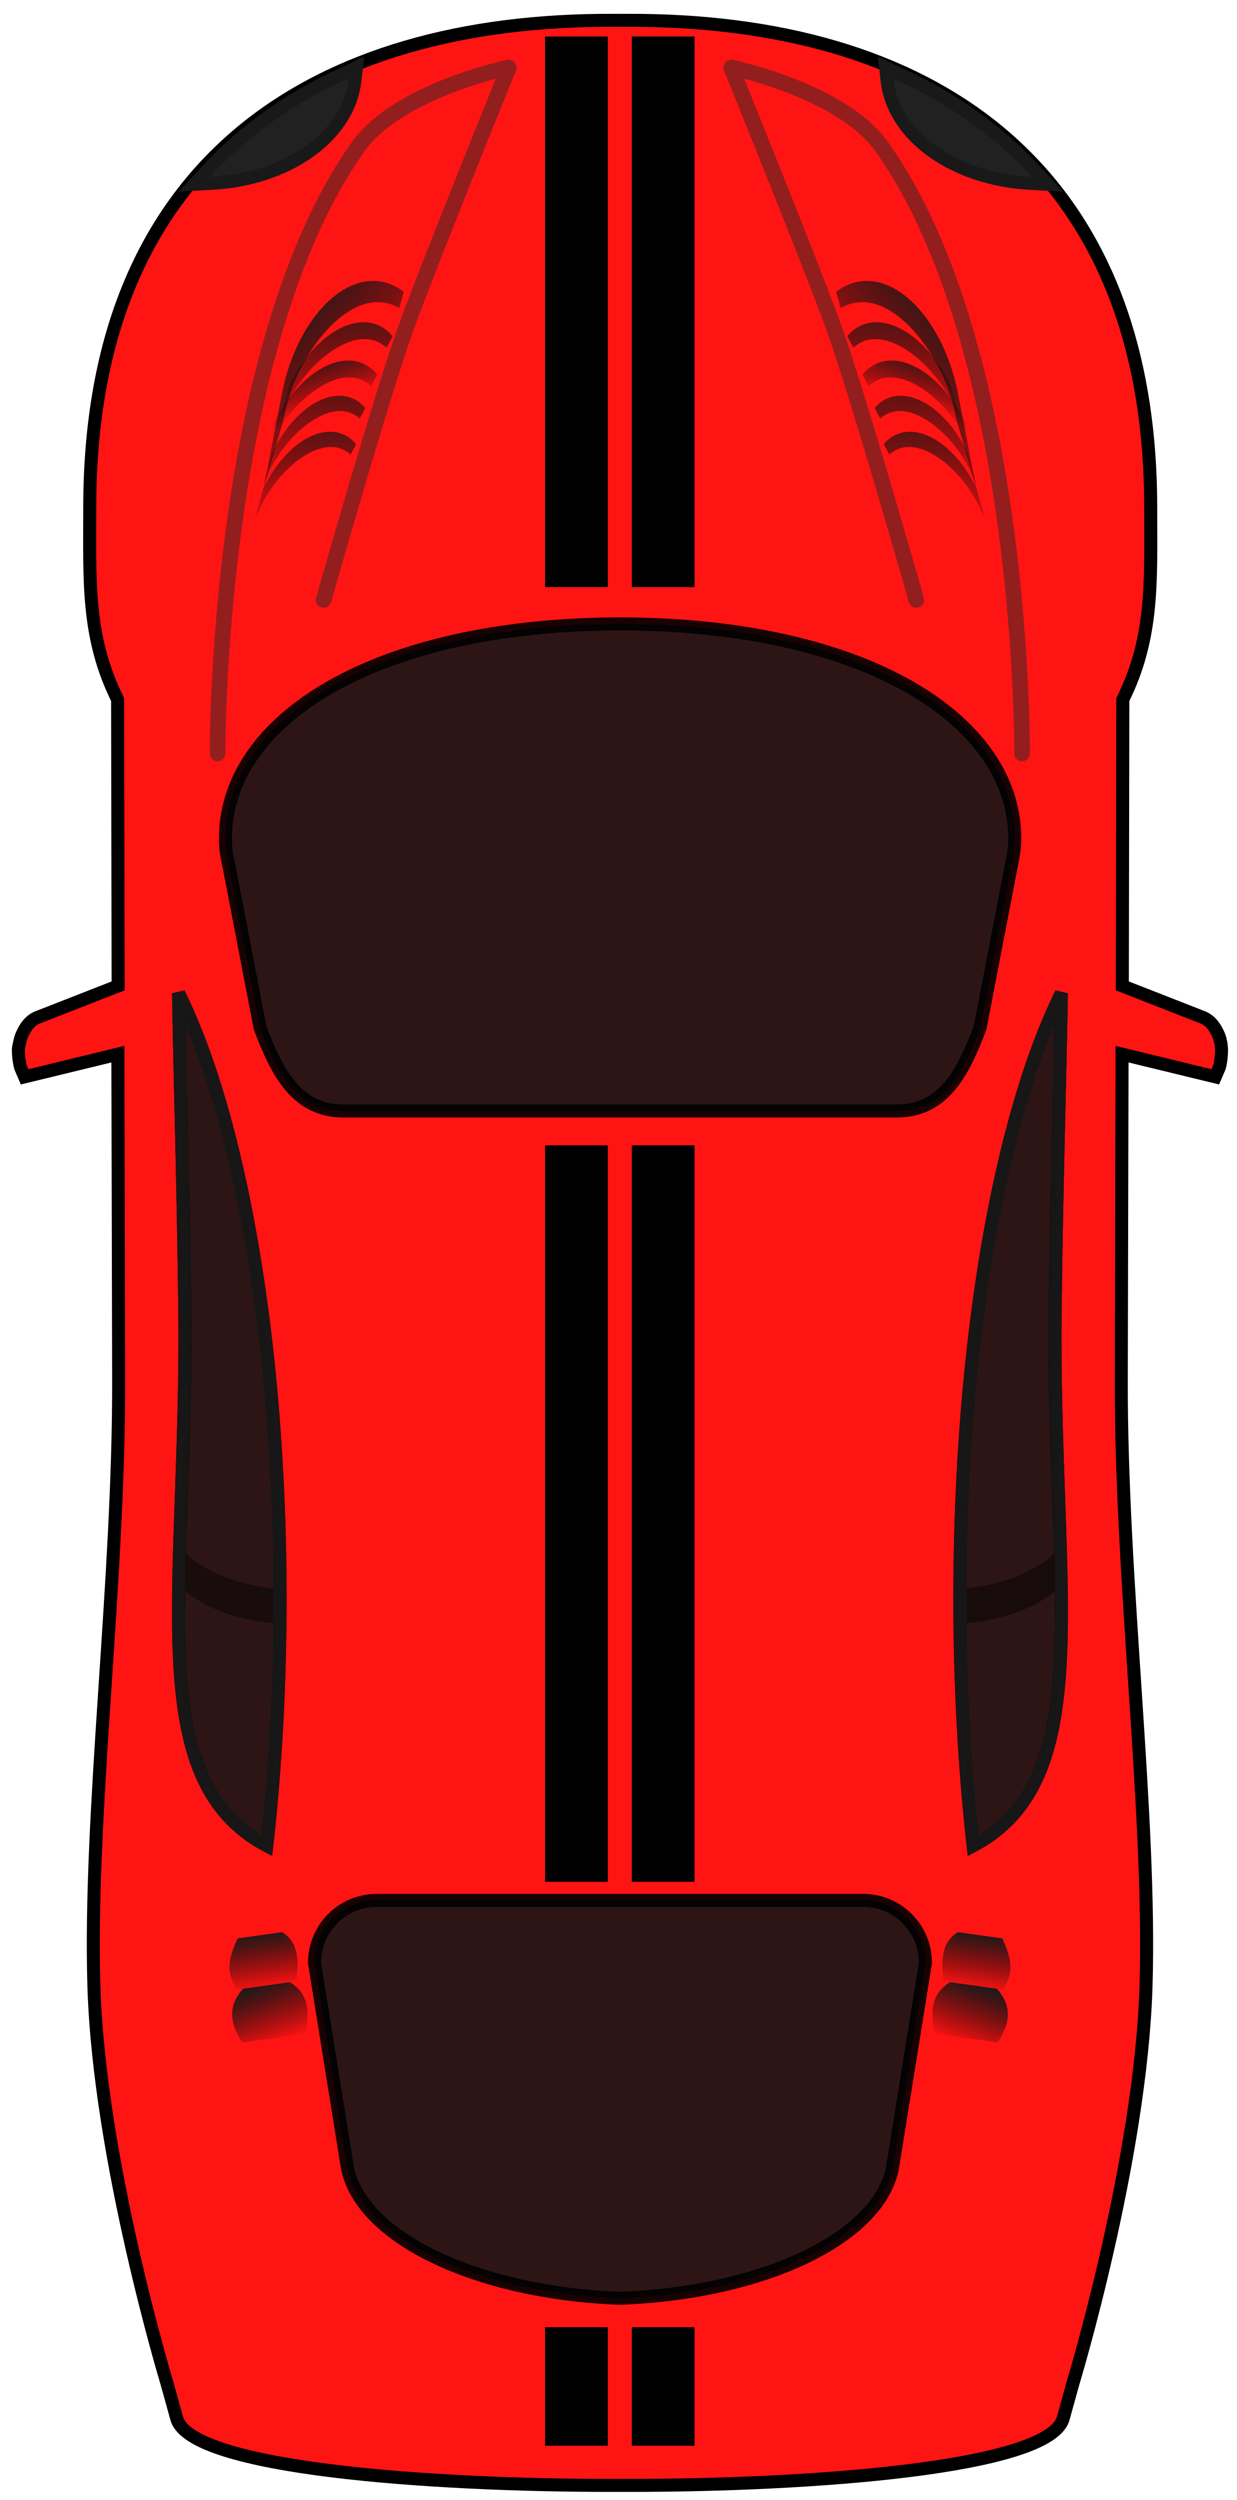 <?xml version="1.0" encoding="utf-8"?>
<!-- Generator: Adobe Illustrator 24.3.0, SVG Export Plug-In . SVG Version: 6.00 Build 0)  -->
<svg version="1.1"
	 id="car-style-1" inkscape:version="0.91 r13725" sodipodi:docname="stripes.svg" xmlns:cc="http://creativecommons.org/ns#" xmlns:dc="http://purl.org/dc/elements/1.1/" xmlns:inkscape="http://www.inkscape.org/namespaces/inkscape" xmlns:rdf="http://www.w3.org/1999/02/22-rdf-syntax-ns#" xmlns:sodipodi="http://sodipodi.sourceforge.net/DTD/sodipodi-0.dtd" xmlns:svg="http://www.w3.org/2000/svg"
	 xmlns="http://www.w3.org/2000/svg" xmlns:xlink="http://www.w3.org/1999/xlink" x="0px" y="0px" viewBox="0 0 475 959.3"
	 style="enable-background:new 0 0 475 959.3;" xml:space="preserve">
<style type="text/css">
	.st0{fill:#FF1414;fill-opacity:0.996;stroke:#000000;stroke-width:5;stroke-miterlimit:10;}
	.st1{opacity:0.9;fill:#161616;fill-opacity:0.996;stroke:#000000;stroke-width:5;enable-background:new    ;}
	.st2{opacity:0.5;fill-opacity:0.996;enable-background:new    ;}
	.st3{fill:#212121;stroke:#191919;stroke-width:5;}
	.st4{opacity:0.5;fill:none;stroke:#292929;stroke-width:6;stroke-linecap:round;stroke-linejoin:round;enable-background:new    ;}
	.st5{fill:url(#path3757_1_);}
	.st6{fill:url(#path3787_1_);}
	.st7{fill:url(#path3752_1_);}
	.st8{fill:url(#path3735_1_);}
	.st9{fill:url(#path3783_1_);}
	.st10{fill:url(#path3799_1_);}
	.st11{fill:url(#path3803_1_);}
	.st12{fill:url(#rect3861_1_);}
	.st13{fill:url(#path3864_1_);}
	.st14{opacity:0.9;fill:#191919;enable-background:new    ;}
	.st15{opacity:0.5;fill:#020202;fill-opacity:0.996;enable-background:new    ;}
	.st16{fill:url(#path4165_1_);}
	.st17{fill:url(#path4167_1_);}
	.st18{fill:url(#path4169_1_);}
	.st19{fill:url(#path4171_1_);}
	.st20{fill:url(#path4173_1_);}
	.st21{fill:url(#path4175_1_);}
	.st22{fill:url(#path4177_1_);}
	.st23{fill:url(#path4179_1_);}
	.st24{fill:url(#path4181_1_);}
</style>
<g>
	<g id="layer1" transform="translate(-52.937 -486.69)">
		<g id="g3890">
			<path id="car-color" class="st0" d="M60,889.9c0,1.5,0.3,4.7,0.9,6.5l1.5,3.5l35.8-8.7l0.3,124.8c0.2,78-11.5,166.5-9.5,232.9
				s28,152.1,28,152.1l3.8,13.7c5.3,19.3,97.4,25.7,166.8,25.7c1.1,0,2.3,0,3.4,0s2.3,0,3.4,0c69.4,0,161.5-6.5,166.8-25.7l3.8-13.7
				c0,0,26-85.7,28-152.1s-9.7-155-9.5-232.9l0.3-124.8l35.8,8.7l1.5-3.5c0.6-1.7,0.9-5,0.9-6.5c0-0.8-0.1-1.8-0.2-2.7
				c-0.1-0.3-0.1-0.6-0.2-0.9c-0.1-0.3-0.2-0.6-0.2-0.9c-0.2-0.6-0.4-1.3-0.7-1.9c-0.8-1.8-1.9-3.5-3.3-4.8l0,0
				c-0.7-0.6-1.5-1.1-2.3-1.5L483.9,865l0.2-109.9c11.9-23.9,10.7-45.5,10.7-73.6c0-133.2-86.6-187.6-201.4-187c-0.8,0-1.6,0-2.3,0
				c-0.8,0-1.6,0-2.3,0c-114.8-0.6-201.4,53.7-201.4,187c0,28.1-1.2,49.7,10.7,73.6L98.3,865l-31.2,12.2c-0.8,0.4-1.6,0.8-2.3,1.5
				l0,0c-1.4,1.2-2.5,3-3.3,4.8c-0.3,0.6-0.5,1.2-0.7,1.9c-0.1,0.3-0.2,0.6-0.2,0.9c-0.1,0.3-0.2,0.6-0.2,0.9
				C60.1,888.1,60,889,60,889.9L60,889.9z"/>
			<path id="path3643" class="st1" d="M421.5,1100.1c0,33.4,1.8,65.3,5.1,94.8c48.7-25.7,30.3-98,31.5-205.6
				c0.6-49.7,1.9-89.5,2.4-121.5C437.2,914.9,421.5,1001.3,421.5,1100.1L421.5,1100.1z"/>
			<path id="path3658" class="st2" d="M421.5,1100.1c0,3.2,0,6.4,0.1,9.6c16.2-0.8,30.3-6.4,38.8-14.6c-0.1-4.7-0.2-9.5-0.3-14.4
				c-8.2,8.6-22.2,14.6-38.6,15.7C421.5,1097.6,421.5,1098.8,421.5,1100.1L421.5,1100.1z"/>
			<path id="path3707" class="st3" d="M393,512.6l0.6,5.1c2.5,21.5,26,37.7,54.5,39.3l7.1,0.4l-4.8-5.2
				c-14.7-15.9-32.5-28.3-52.8-37.4L393,512.6L393,512.6z"/>
			<path id="path3715" class="st4" d="M404.8,716.9c0,0-22.6-79.7-32-105.4c-9.8-26.8-39.1-98.9-39.1-98.9s42.5,8.7,57.9,30.5
				c54.9,77.2,53.8,232.7,53.8,232.7"/>
			
				<linearGradient id="path3757_1_" gradientUnits="userSpaceOnUse" x1="938.438" y1="1577.172" x2="915.268" y2="1569.553" gradientTransform="matrix(4.489659e-11 -1 1 4.489659e-11 -1163.627 1561.739)">
				<stop  offset="0" style="stop-color:#1A1A1A"/>
				<stop  offset="1" style="stop-color:#000000;stop-opacity:0"/>
			</linearGradient>
			<path id="path3757" class="st5" d="M384.1,630.4l2.3,4.4c1.2-1,2.4-1.8,3.8-2.4c11.7-4.8,29.2,10.7,35.8,26.9
				c0.2,0.5,0.8,1.8,1.7,3.4l-3.9-13.6c-8.5-17.3-23.1-27.5-34-23C387.7,627.1,385.7,628.5,384.1,630.4L384.1,630.4z"/>
			
				<linearGradient id="path3787_1_" gradientUnits="userSpaceOnUse" x1="957.567" y1="1264.324" x2="945.807" y2="1264.385" gradientTransform="matrix(4.489659e-11 -1 1 4.489659e-11 -863.065 1548.609)">
				<stop  offset="0" style="stop-color:#1A1A1A"/>
				<stop  offset="1" style="stop-color:#000000;stop-opacity:0"/>
			</linearGradient>
			<path id="path3787" class="st6" d="M379.7,621.9l2.3,4.4c1.2-1,2.4-1.8,3.8-2.4c11.7-4.8,29.2,10.7,35.8,26.9
				c0.2,0.5,0.8,1.8,1.7,3.4l-3.9-13.6c-8.5-17.3-23.1-27.5-34-23C383.2,618.5,381.3,619.9,379.7,621.9L379.7,621.9z"/>
			
				<linearGradient id="path3752_1_" gradientUnits="userSpaceOnUse" x1="949.24" y1="1267.958" x2="885.16" y2="1262.368" gradientTransform="matrix(4.489659e-11 -1 1 4.489659e-11 -864.485 1542.422)">
				<stop  offset="0" style="stop-color:#1A1A1A"/>
				<stop  offset="1" style="stop-color:#000000;stop-opacity:0"/>
			</linearGradient>
			<path id="path3752" class="st7" d="M378.3,615.7l2.3,4.4c1.2-1,2.4-1.8,3.8-2.4c11.7-4.8,29.2,10.7,35.8,26.9
				c0.2,0.5,0.8,1.8,1.7,3.4l-3.9-13.6c-8.5-17.3-23.1-27.5-34-23C381.8,612.3,379.8,613.8,378.3,615.7L378.3,615.7z"/>
			
				<linearGradient id="path3735_1_" gradientUnits="userSpaceOnUse" x1="956.864" y1="1288.732" x2="943.404" y2="1281.702" gradientTransform="matrix(4.489659e-11 -1 1 4.489659e-11 -863.065 1548.609)">
				<stop  offset="0" style="stop-color:#1A1A1A"/>
				<stop  offset="1" style="stop-color:#000000;stop-opacity:0"/>
			</linearGradient>
			<path id="path3735" class="st8" d="M374,598.7l1.8,6.2c1.7-1,3.5-1.7,5.5-2c16-3.1,34.3,21,38.5,43c0.6,3.4,8.6,28.9,8.8,32.2
				l0,0l-8-41.4c-5.5-26.3-22.4-44.9-38.2-41.9C379.3,595.4,376.5,596.7,374,598.7L374,598.7z"/>
			
				<linearGradient id="path3783_1_" gradientUnits="userSpaceOnUse" x1="935.054" y1="1292.682" x2="890.334" y2="1241.712" gradientTransform="matrix(4.489659e-11 -1 1 4.489659e-11 -863.065 1548.609)">
				<stop  offset="0" style="stop-color:#1A1A1A"/>
				<stop  offset="1" style="stop-color:#000000;stop-opacity:0"/>
			</linearGradient>
			<path id="path3783" class="st9" d="M374,598.7l1.8,6.2c1.7-1,3.5-1.7,5.5-2c16-3.1,34.3,21,38.5,43c0.6,3.4,8.6,28.9,8.8,32.2
				l0,0l-8-41.4c-5.5-26.3-22.4-44.9-38.2-41.9C379.3,595.4,376.5,596.7,374,598.7L374,598.7z"/>
			
				<linearGradient id="path3799_1_" gradientUnits="userSpaceOnUse" x1="913.225" y1="1351.387" x2="830.615" y2="1352.637" gradientTransform="matrix(4.010613e-11 -0.893 0.893 4.010613e-11 -799.571 1428.775)">
				<stop  offset="0" style="stop-color:#1A1A1A"/>
				<stop  offset="1" style="stop-color:#000000;stop-opacity:0"/>
			</linearGradient>
			<path id="path3799" class="st10" d="M388.8,643.3l2.1,4c1-0.9,2.2-1.6,3.4-2.1c10.5-4.3,26.1,9.6,32,24c0.2,0.5,0.8,1.6,1.5,3
				l-3.5-12.2c-7.6-15.5-20.6-24.5-30.4-20.5C391.9,640.3,390.2,641.6,388.8,643.3L388.8,643.3z"/>
			
				<linearGradient id="path3803_1_" gradientUnits="userSpaceOnUse" x1="904.932" y1="1354.523" x2="837.172" y2="1350.523" gradientTransform="matrix(4.010613e-11 -0.893 0.893 4.010613e-11 -795.991 1442.582)">
				<stop  offset="0" style="stop-color:#1A1A1A"/>
				<stop  offset="1" style="stop-color:#000000;stop-opacity:0"/>
			</linearGradient>
			<path id="path3803" class="st11" d="M392.3,657.1l2.1,4c1-0.9,2.2-1.6,3.4-2.1c10.5-4.3,26.1,9.6,32,24c0.2,0.5,0.8,1.6,1.5,3
				l-3.5-12.2c-7.6-15.5-20.6-24.5-30.4-20.5C395.5,654.1,393.7,655.4,392.3,657.1L392.3,657.1z"/>
			
				<linearGradient id="rect3861_1_" gradientUnits="userSpaceOnUse" x1="403.246" y1="1645.779" x2="379.136" y2="1640.319" gradientTransform="matrix(0.138 -0.99 0.99 0.138 -1255.784 1419.998)">
				<stop  offset="0" style="stop-color:#1A1A1A"/>
				<stop  offset="1" style="stop-color:#000000;stop-opacity:0"/>
			</linearGradient>
			<path id="rect3861" class="st12" d="M412,1267.1c-2-8.3-1.5-15.5,5.8-19.8l17.9,2.5c6.2,6.9,5,13.8,0.2,20.6L412,1267.1
				L412,1267.1z"/>
			
				<linearGradient id="path3864_1_" gradientUnits="userSpaceOnUse" x1="412.636" y1="1643.239" x2="390.366" y2="1642.829" gradientTransform="matrix(0.138 -0.99 0.99 0.138 -1254.502 1409.738)">
				<stop  offset="0" style="stop-color:#1A1A1A"/>
				<stop  offset="1" style="stop-color:#000000;stop-opacity:0"/>
			</linearGradient>
			<path id="path3864" class="st13" d="M415.3,1246.9c-1.2-8.2-0.6-15.2,5.5-18.8l17,2.4c3,6.5,5.2,13,0.1,19.6L415.3,1246.9
				L415.3,1246.9z"/>
			<path id="path4025" class="st14" d="M419.1,1100.1c0,33.5,1.8,65.5,5.1,95.1l0.4,3.7l3.2-1.7c12.7-6.7,21.1-16.6,26.4-29.1
				s7.6-27.6,8.4-45.1c1.6-35-2.6-80-2-133.6c0.6-49.7,1.9-89.5,2.4-121.5l-4.8-1.1C434.6,914.5,419,1001,419.1,1100.1L419.1,1100.1
				z M424.1,1100.1c0-91.2,13.5-171.7,33.7-220.1c-0.6,30-1.6,65.2-2.1,109.3c-0.6,53.9,3.7,99,2,133.4c-0.8,17.2-3.1,31.8-8.1,43.4
				c-4.5,10.5-11.2,18.5-20.9,24.5C425.7,1162.3,424.1,1131.9,424.1,1100.1L424.1,1100.1z"/>
			<path id="rect2864" class="st1" d="M173.7,1239.9l12.5,77.7c4.4,27.1,48.8,48.9,104.8,51c56.1-2.1,100.5-23.8,104.8-51l12.5-77.7
				c0-13.3-10.7-24-24-24H197.7C184.4,1215.9,173.7,1226.6,173.7,1239.9L173.7,1239.9z"/>
			<path id="path3703" class="st1" d="M139.5,808.4c0,3,0.3,5.9,1,8.8l0,0l12.3,63.8c6.6,17.7,14.3,32,32,32h212.5
				c17.7,0,25.4-14.3,32-32l12.3-63.8l0,0c0.6-2.9,1-5.8,1-8.8c0-45.4-57.4-82.2-151.5-82.3C196.8,726.2,139.5,763,139.5,808.4
				L139.5,808.4z"/>
			<path id="path4157" class="st1" d="M160.5,1100.1c0,33.4-1.8,65.3-5.1,94.8c-48.7-25.7-30.3-98-31.5-205.6
				c-0.6-49.7-1.9-89.5-2.4-121.5C144.8,914.9,160.5,1001.3,160.5,1100.1L160.5,1100.1z"/>
			<path id="path4159" class="st15" d="M160.5,1100.1c0,3.2,0,6.4-0.1,9.6c-16.2-0.8-30.3-6.4-38.8-14.6c0.1-4.7,0.2-9.5,0.3-14.4
				c8.2,8.6,22.2,14.6,38.6,15.7C160.5,1097.6,160.4,1098.8,160.5,1100.1L160.5,1100.1z"/>
			<path id="path4161" class="st3" d="M189.8,512.6l-0.6,5.1c-2.5,21.5-26,37.7-54.5,39.3l-7.1,0.4l4.8-5.2
				c14.7-15.9,32.5-28.3,52.8-37.4L189.8,512.6L189.8,512.6z"/>
			<path id="path4163" class="st4" d="M177.2,716.9c0,0,22.6-79.7,32-105.4c9.8-26.8,39.1-98.9,39.1-98.9s-42.5,8.7-57.9,30.5
				c-54.9,77.2-53.9,232.7-53.9,232.7"/>
			
				<linearGradient id="path4165_1_" gradientUnits="userSpaceOnUse" x1="938.452" y1="119.13" x2="915.282" y2="111.51" gradientTransform="matrix(4.489659e-11 -1 -1 -4.489659e-11 287.48 1561.739)">
				<stop  offset="0" style="stop-color:#1A1A1A"/>
				<stop  offset="1" style="stop-color:#000000;stop-opacity:0"/>
			</linearGradient>
			<path id="path4165" class="st16" d="M197.8,630.4l-2.3,4.4c-1.2-1-2.4-1.8-3.8-2.4c-11.7-4.8-29.2,10.7-35.8,26.9
				c-0.2,0.5-0.8,1.8-1.7,3.4l3.9-13.6c8.5-17.3,23.1-27.5,34-23C194.3,627.1,196.3,628.5,197.8,630.4L197.8,630.4z"/>
			
				<linearGradient id="path4167_1_" gradientUnits="userSpaceOnUse" x1="957.566" y1="-193.759" x2="945.806" y2="-193.7" gradientTransform="matrix(4.489659e-11 -1 -1 -4.489659e-11 -13.02 1548.609)">
				<stop  offset="0" style="stop-color:#1A1A1A"/>
				<stop  offset="1" style="stop-color:#000000;stop-opacity:0"/>
			</linearGradient>
			<path id="path4167" class="st17" d="M202.3,621.9l-2.3,4.4c-1.2-1-2.4-1.8-3.8-2.4c-11.7-4.8-29.2,10.7-35.8,26.9
				c-0.2,0.5-0.8,1.8-1.7,3.4l3.9-13.6c8.5-17.3,23.1-27.5,34-23C198.8,618.5,200.7,619.9,202.3,621.9L202.3,621.9z"/>
			
				<linearGradient id="path4169_1_" gradientUnits="userSpaceOnUse" x1="949.249" y1="-190.146" x2="885.169" y2="-195.736" gradientTransform="matrix(4.489659e-11 -1 -1 -4.489659e-11 -11.62 1542.422)">
				<stop  offset="0" style="stop-color:#1A1A1A"/>
				<stop  offset="1" style="stop-color:#000000;stop-opacity:0"/>
			</linearGradient>
			<path id="path4169" class="st18" d="M203.7,615.7l-2.3,4.4c-1.2-1-2.4-1.8-3.8-2.4c-11.7-4.8-29.2,10.7-35.8,26.9
				c-0.2,0.5-0.8,1.8-1.7,3.4l3.9-13.6c8.5-17.3,23.1-27.5,34-23C200.2,612.3,202.1,613.8,203.7,615.7L203.7,615.7z"/>
			
				<linearGradient id="path4171_1_" gradientUnits="userSpaceOnUse" x1="956.899" y1="-169.336" x2="943.439" y2="-176.366" gradientTransform="matrix(4.489659e-11 -1 -1 -4.489659e-11 -13.02 1548.609)">
				<stop  offset="0" style="stop-color:#1A1A1A"/>
				<stop  offset="1" style="stop-color:#000000;stop-opacity:0"/>
			</linearGradient>
			<path id="path4171" class="st19" d="M208,598.7l-1.8,6.2c-1.7-1-3.5-1.7-5.5-2c-16-3.1-34.3,21-38.5,43
				c-0.6,3.4-8.6,28.9-8.8,32.2l0,0l8-41.4c5.5-26.3,22.4-44.9,38.2-41.9C202.7,595.4,205.5,596.7,208,598.7L208,598.7z"/>
			
				<linearGradient id="path4173_1_" gradientUnits="userSpaceOnUse" x1="935.096" y1="-165.355" x2="890.376" y2="-216.325" gradientTransform="matrix(4.489659e-11 -1 -1 -4.489659e-11 -13.02 1548.609)">
				<stop  offset="0" style="stop-color:#1A1A1A"/>
				<stop  offset="1" style="stop-color:#000000;stop-opacity:0"/>
			</linearGradient>
			<path id="path4173" class="st20" d="M208,598.7l-1.8,6.2c-1.7-1-3.5-1.7-5.5-2c-16-3.1-34.3,21-38.5,43
				c-0.6,3.4-8.6,28.9-8.8,32.2l0,0l8-41.4c5.5-26.3,22.4-44.9,38.2-41.9C202.7,595.4,205.5,596.7,208,598.7L208,598.7z"/>
			
				<linearGradient id="path4175_1_" gradientUnits="userSpaceOnUse" x1="913.223" y1="-280.904" x2="830.613" y2="-279.654" gradientTransform="matrix(4.010613e-11 -0.893 -0.893 -4.010613e-11 -76.554 1428.775)">
				<stop  offset="0" style="stop-color:#1A1A1A"/>
				<stop  offset="1" style="stop-color:#000000;stop-opacity:0"/>
			</linearGradient>
			<path id="path4175" class="st21" d="M193.2,643.3l-2.1,4c-1-0.9-2.2-1.6-3.4-2.1c-10.5-4.3-26.1,9.6-32,24
				c-0.2,0.5-0.8,1.6-1.5,3l3.5-12.2c7.6-15.5,20.6-24.5,30.4-20.5C190.1,640.3,191.8,641.6,193.2,643.3L193.2,643.3z"/>
			
				<linearGradient id="path4177_1_" gradientUnits="userSpaceOnUse" x1="904.942" y1="-277.789" x2="837.182" y2="-281.789" gradientTransform="matrix(4.010613e-11 -0.893 -0.893 -4.010613e-11 -80.154 1442.582)">
				<stop  offset="0" style="stop-color:#1A1A1A"/>
				<stop  offset="1" style="stop-color:#000000;stop-opacity:0"/>
			</linearGradient>
			<path id="path4177" class="st22" d="M189.7,657.1l-2.1,4c-1-0.9-2.2-1.6-3.4-2.1c-10.5-4.3-26.1,9.6-32,24
				c-0.2,0.5-0.8,1.6-1.5,3l3.5-12.2c7.6-15.5,20.6-24.5,30.4-20.5C186.5,654.1,188.2,655.4,189.7,657.1L189.7,657.1z"/>
			
				<linearGradient id="path4179_1_" gradientUnits="userSpaceOnUse" x1="202.054" y1="201.612" x2="177.944" y2="196.153" gradientTransform="matrix(-0.138 -0.99 -0.99 0.138 379.704 1419.998)">
				<stop  offset="0" style="stop-color:#1A1A1A"/>
				<stop  offset="1" style="stop-color:#000000;stop-opacity:0"/>
			</linearGradient>
			<path id="path4179" class="st23" d="M170,1267.1c2-8.3,1.5-15.5-5.8-19.8l-17.9,2.5c-6.2,6.9-5,13.8-0.2,20.6L170,1267.1
				L170,1267.1z"/>
			
				<linearGradient id="path4181_1_" gradientUnits="userSpaceOnUse" x1="211.428" y1="199.047" x2="189.157" y2="198.637" gradientTransform="matrix(-0.138 -0.99 -0.99 0.138 378.404 1409.738)">
				<stop  offset="0" style="stop-color:#1A1A1A"/>
				<stop  offset="1" style="stop-color:#000000;stop-opacity:0"/>
			</linearGradient>
			<path id="path4181" class="st24" d="M166.7,1246.9c1.2-8.2,0.6-15.2-5.5-18.8l-17,2.4c-3,6.5-5.2,13-0.1,19.6L166.7,1246.9
				L166.7,1246.9z"/>
			<path id="path4183" class="st14" d="M162.9,1100.1c0,33.5-1.8,65.5-5.1,95.1l-0.4,3.7l-3.2-1.7c-12.7-6.7-21.1-16.6-26.4-29.1
				c-5.3-12.5-7.6-27.6-8.4-45.1c-1.6-35,2.6-80,2-133.6c-0.6-49.7-1.9-89.5-2.4-121.5l4.8-1.1
				C147.4,914.5,162.9,1001.1,162.9,1100.1L162.9,1100.1z M157.9,1100.1c0-91.2-13.5-171.7-33.7-220.1c0.6,30,1.6,65.2,2.1,109.3
				c0.6,53.9-3.7,99-2,133.4c0.8,17.2,3.1,31.8,8.1,43.4c4.5,10.5,11.2,18.5,20.9,24.5C156.3,1162.3,157.9,1131.9,157.9,1100.1
				L157.9,1100.1z"/>
		</g>
	</g>
	<path id="line" d="M209.3,938.5h24.1V893h-24.1V938.5z M209.3,722.1h24.1V439.5h-24.1V722.1z M209.3,225.3h24.1V14h-24.1V225.3z
		 M242.6,938.5h24.1V893h-24.1V938.5z M242.6,722.1h24.1V439.5h-24.1V722.1z M242.6,225.3h24.1V14h-24.1V225.3z"/>
</g>
</svg>
